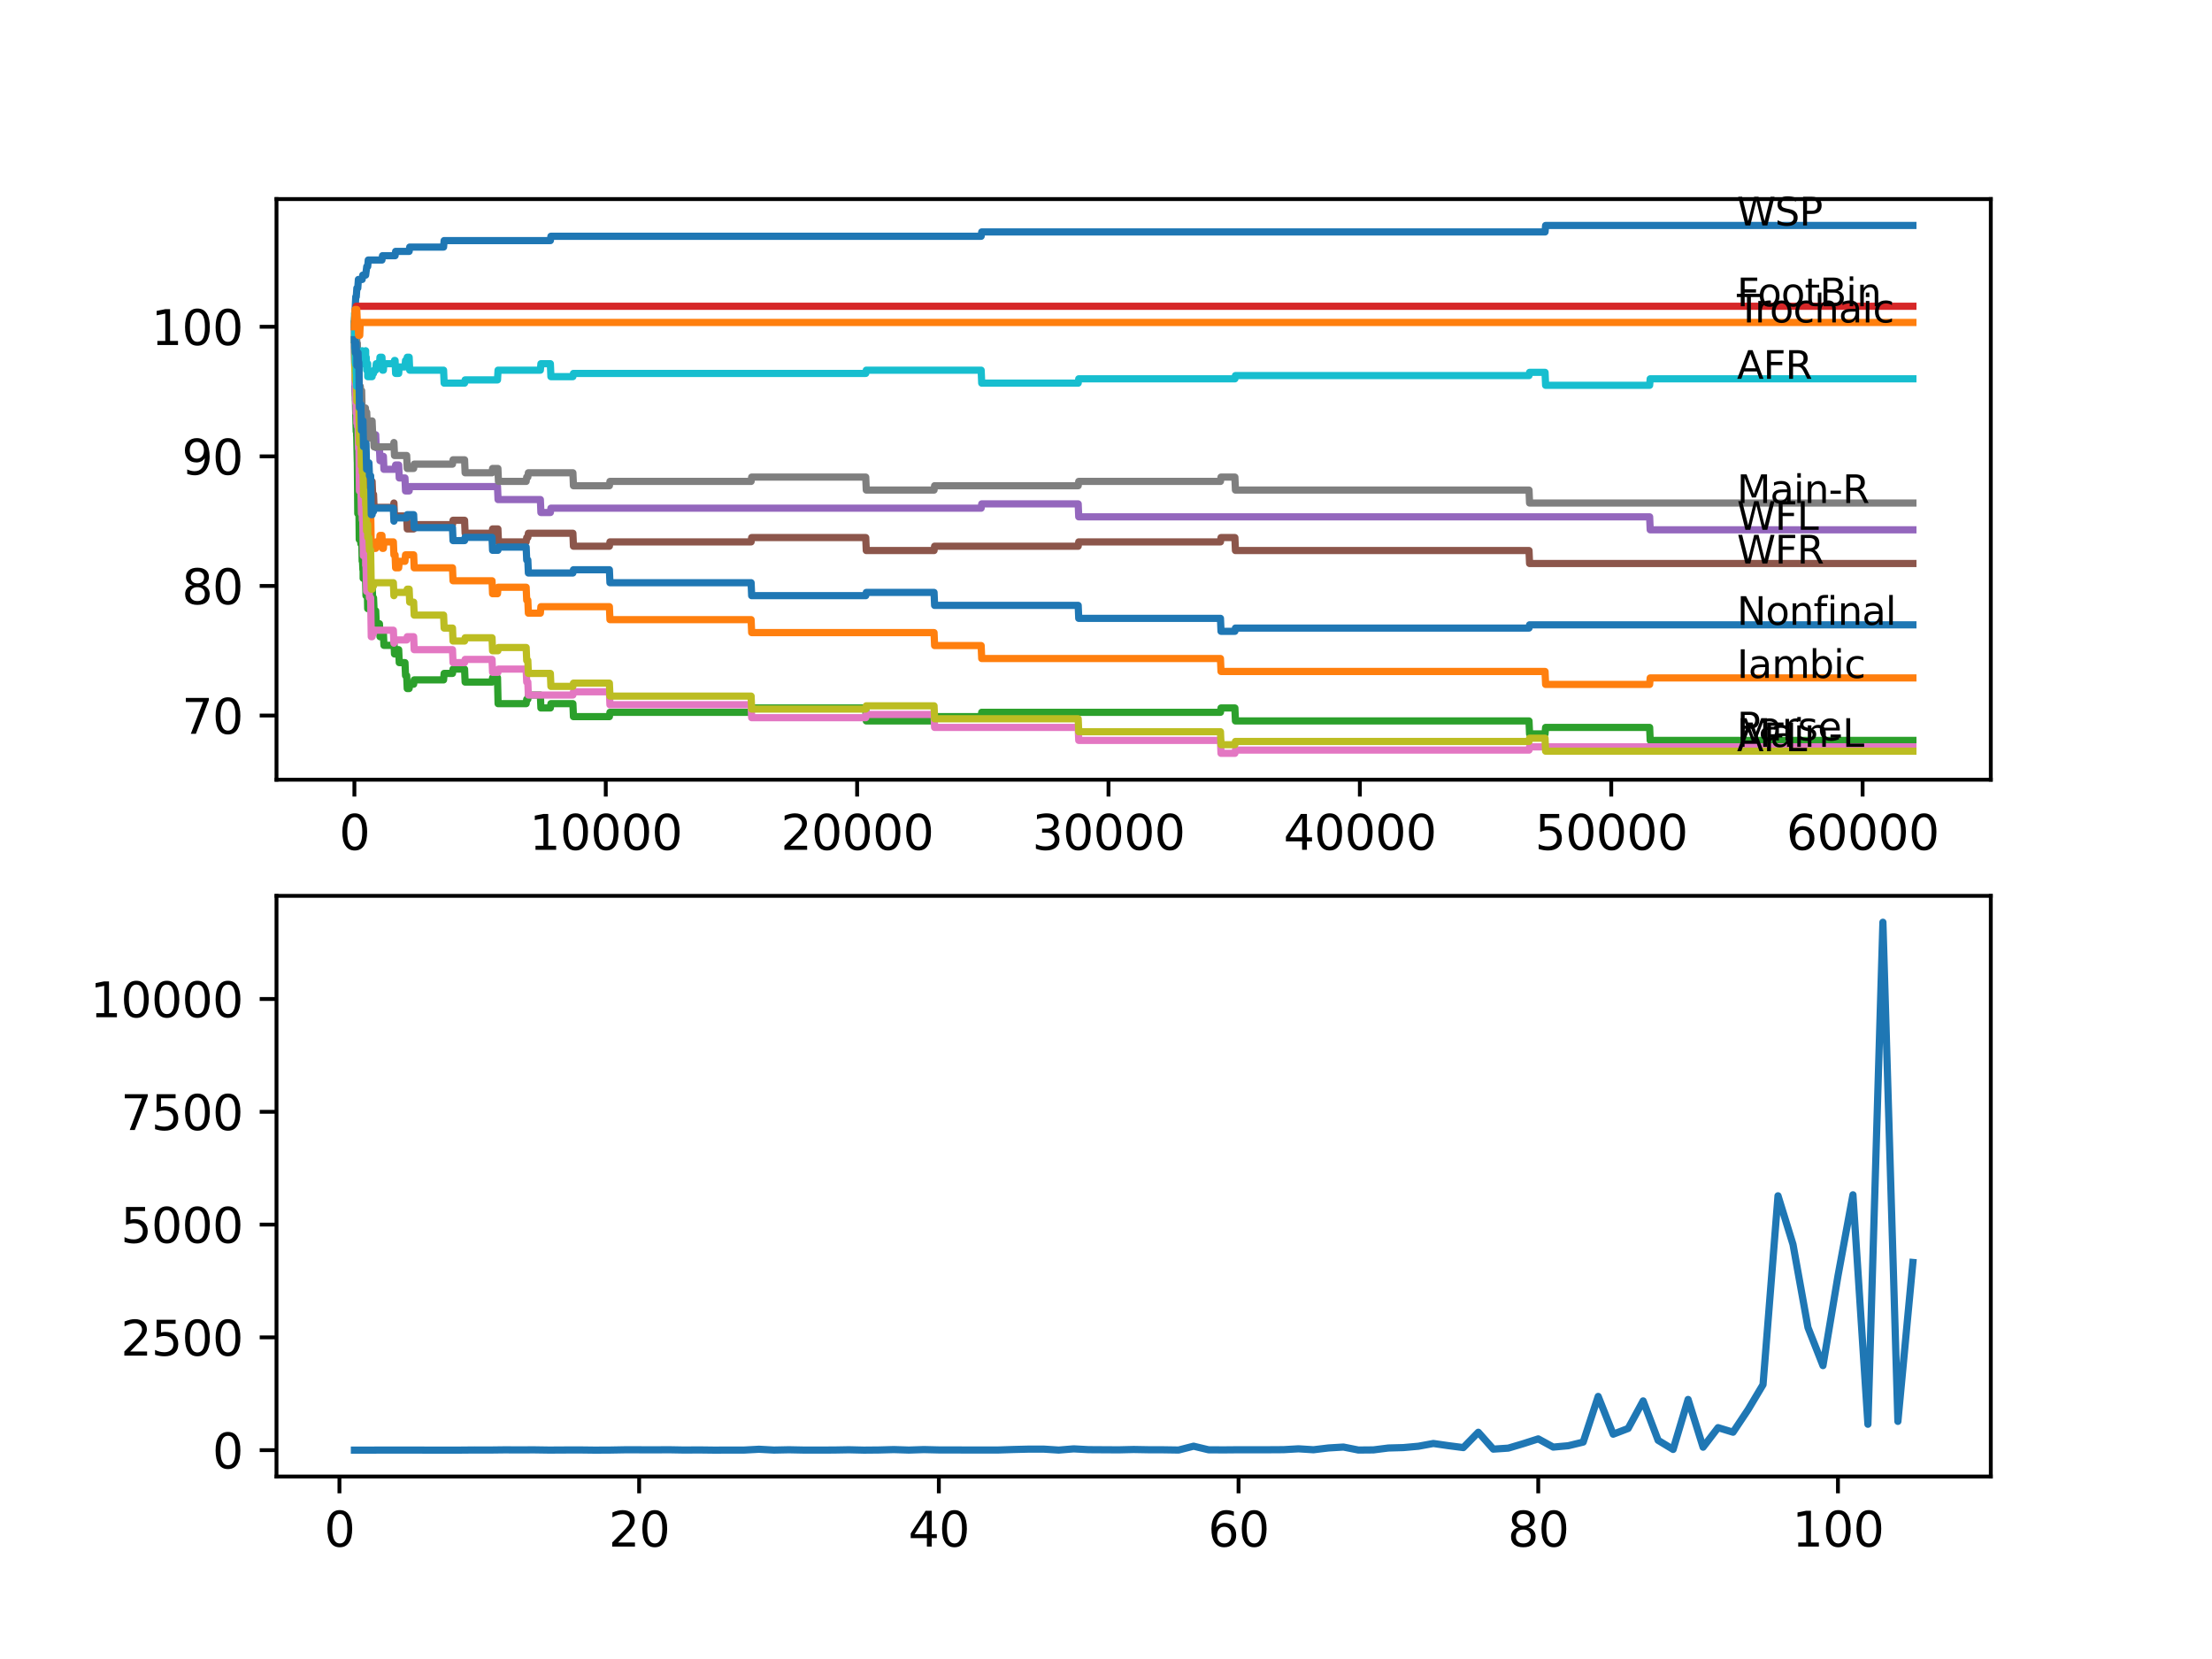 <?xml version="1.0" encoding="utf-8" standalone="no"?>
<!DOCTYPE svg PUBLIC "-//W3C//DTD SVG 1.1//EN"
  "http://www.w3.org/Graphics/SVG/1.1/DTD/svg11.dtd">
<svg xmlns:xlink="http://www.w3.org/1999/xlink" width="460.8pt" height="345.6pt" viewBox="0 0 460.8 345.6" xmlns="http://www.w3.org/2000/svg" version="1.1">
 <defs>
  <style type="text/css">*{stroke-linejoin: round; stroke-linecap: butt}</style>
 </defs>
 <g id="figure_1">
  <g id="patch_1">
   <path d="M 0 345.6 
L 460.8 345.6 
L 460.8 0 
L 0 0 
z
" style="fill: #ffffff"/>
  </g>
  <g id="axes_1">
   <g id="patch_2">
    <path d="M 57.6 162.432 
L 414.72 162.432 
L 414.72 41.472 
L 57.6 41.472 
z
" style="fill: #ffffff"/>
   </g>
   <g id="matplotlib.axis_1">
    <g id="xtick_1">
     <g id="line2d_1">
      <defs>
       <path id="m91dea0d648" d="M 0 0 
L 0 3.5 
" style="stroke: #000000; stroke-width: 0.8"/>
      </defs>
      <g>
       <use xlink:href="#m91dea0d648" x="73.827" y="162.432" style="stroke: #000000; stroke-width: 0.8"/>
      </g>
     </g>
     <g id="text_1">
      <!-- 0 -->
      <g transform="translate(70.646 177.03)scale(0.1 -0.1)">
       <defs>
        <path id="DejaVuSans-30" d="M 2034 4250 
Q 1547 4250 1301 3770 
Q 1056 3291 1056 2328 
Q 1056 1369 1301 889 
Q 1547 409 2034 409 
Q 2525 409 2770 889 
Q 3016 1369 3016 2328 
Q 3016 3291 2770 3770 
Q 2525 4250 2034 4250 
z
M 2034 4750 
Q 2819 4750 3233 4129 
Q 3647 3509 3647 2328 
Q 3647 1150 3233 529 
Q 2819 -91 2034 -91 
Q 1250 -91 836 529 
Q 422 1150 422 2328 
Q 422 3509 836 4129 
Q 1250 4750 2034 4750 
z
" transform="scale(0.016)"/>
       </defs>
       <use xlink:href="#DejaVuSans-30"/>
      </g>
     </g>
    </g>
    <g id="xtick_2">
     <g id="line2d_2">
      <g>
       <use xlink:href="#m91dea0d648" x="126.192" y="162.432" style="stroke: #000000; stroke-width: 0.8"/>
      </g>
     </g>
     <g id="text_2">
      <!-- 10000 -->
      <g transform="translate(110.286 177.03)scale(0.1 -0.1)">
       <defs>
        <path id="DejaVuSans-31" d="M 794 531 
L 1825 531 
L 1825 4091 
L 703 3866 
L 703 4441 
L 1819 4666 
L 2450 4666 
L 2450 531 
L 3481 531 
L 3481 0 
L 794 0 
L 794 531 
z
" transform="scale(0.016)"/>
       </defs>
       <use xlink:href="#DejaVuSans-31"/>
       <use xlink:href="#DejaVuSans-30" x="63.623"/>
       <use xlink:href="#DejaVuSans-30" x="127.246"/>
       <use xlink:href="#DejaVuSans-30" x="190.869"/>
       <use xlink:href="#DejaVuSans-30" x="254.492"/>
      </g>
     </g>
    </g>
    <g id="xtick_3">
     <g id="line2d_3">
      <g>
       <use xlink:href="#m91dea0d648" x="178.556" y="162.432" style="stroke: #000000; stroke-width: 0.8"/>
      </g>
     </g>
     <g id="text_3">
      <!-- 20000 -->
      <g transform="translate(162.65 177.03)scale(0.1 -0.1)">
       <defs>
        <path id="DejaVuSans-32" d="M 1228 531 
L 3431 531 
L 3431 0 
L 469 0 
L 469 531 
Q 828 903 1448 1529 
Q 2069 2156 2228 2338 
Q 2531 2678 2651 2914 
Q 2772 3150 2772 3378 
Q 2772 3750 2511 3984 
Q 2250 4219 1831 4219 
Q 1534 4219 1204 4116 
Q 875 4013 500 3803 
L 500 4441 
Q 881 4594 1212 4672 
Q 1544 4750 1819 4750 
Q 2544 4750 2975 4387 
Q 3406 4025 3406 3419 
Q 3406 3131 3298 2873 
Q 3191 2616 2906 2266 
Q 2828 2175 2409 1742 
Q 1991 1309 1228 531 
z
" transform="scale(0.016)"/>
       </defs>
       <use xlink:href="#DejaVuSans-32"/>
       <use xlink:href="#DejaVuSans-30" x="63.623"/>
       <use xlink:href="#DejaVuSans-30" x="127.246"/>
       <use xlink:href="#DejaVuSans-30" x="190.869"/>
       <use xlink:href="#DejaVuSans-30" x="254.492"/>
      </g>
     </g>
    </g>
    <g id="xtick_4">
     <g id="line2d_4">
      <g>
       <use xlink:href="#m91dea0d648" x="230.921" y="162.432" style="stroke: #000000; stroke-width: 0.8"/>
      </g>
     </g>
     <g id="text_4">
      <!-- 30000 -->
      <g transform="translate(215.015 177.03)scale(0.1 -0.1)">
       <defs>
        <path id="DejaVuSans-33" d="M 2597 2516 
Q 3050 2419 3304 2112 
Q 3559 1806 3559 1356 
Q 3559 666 3084 287 
Q 2609 -91 1734 -91 
Q 1441 -91 1130 -33 
Q 819 25 488 141 
L 488 750 
Q 750 597 1062 519 
Q 1375 441 1716 441 
Q 2309 441 2620 675 
Q 2931 909 2931 1356 
Q 2931 1769 2642 2001 
Q 2353 2234 1838 2234 
L 1294 2234 
L 1294 2753 
L 1863 2753 
Q 2328 2753 2575 2939 
Q 2822 3125 2822 3475 
Q 2822 3834 2567 4026 
Q 2313 4219 1838 4219 
Q 1578 4219 1281 4162 
Q 984 4106 628 3988 
L 628 4550 
Q 988 4650 1302 4700 
Q 1616 4750 1894 4750 
Q 2613 4750 3031 4423 
Q 3450 4097 3450 3541 
Q 3450 3153 3228 2886 
Q 3006 2619 2597 2516 
z
" transform="scale(0.016)"/>
       </defs>
       <use xlink:href="#DejaVuSans-33"/>
       <use xlink:href="#DejaVuSans-30" x="63.623"/>
       <use xlink:href="#DejaVuSans-30" x="127.246"/>
       <use xlink:href="#DejaVuSans-30" x="190.869"/>
       <use xlink:href="#DejaVuSans-30" x="254.492"/>
      </g>
     </g>
    </g>
    <g id="xtick_5">
     <g id="line2d_5">
      <g>
       <use xlink:href="#m91dea0d648" x="283.285" y="162.432" style="stroke: #000000; stroke-width: 0.8"/>
      </g>
     </g>
     <g id="text_5">
      <!-- 40000 -->
      <g transform="translate(267.379 177.03)scale(0.1 -0.1)">
       <defs>
        <path id="DejaVuSans-34" d="M 2419 4116 
L 825 1625 
L 2419 1625 
L 2419 4116 
z
M 2253 4666 
L 3047 4666 
L 3047 1625 
L 3713 1625 
L 3713 1100 
L 3047 1100 
L 3047 0 
L 2419 0 
L 2419 1100 
L 313 1100 
L 313 1709 
L 2253 4666 
z
" transform="scale(0.016)"/>
       </defs>
       <use xlink:href="#DejaVuSans-34"/>
       <use xlink:href="#DejaVuSans-30" x="63.623"/>
       <use xlink:href="#DejaVuSans-30" x="127.246"/>
       <use xlink:href="#DejaVuSans-30" x="190.869"/>
       <use xlink:href="#DejaVuSans-30" x="254.492"/>
      </g>
     </g>
    </g>
    <g id="xtick_6">
     <g id="line2d_6">
      <g>
       <use xlink:href="#m91dea0d648" x="335.65" y="162.432" style="stroke: #000000; stroke-width: 0.8"/>
      </g>
     </g>
     <g id="text_6">
      <!-- 50000 -->
      <g transform="translate(319.744 177.03)scale(0.1 -0.1)">
       <defs>
        <path id="DejaVuSans-35" d="M 691 4666 
L 3169 4666 
L 3169 4134 
L 1269 4134 
L 1269 2991 
Q 1406 3038 1543 3061 
Q 1681 3084 1819 3084 
Q 2600 3084 3056 2656 
Q 3513 2228 3513 1497 
Q 3513 744 3044 326 
Q 2575 -91 1722 -91 
Q 1428 -91 1123 -41 
Q 819 9 494 109 
L 494 744 
Q 775 591 1075 516 
Q 1375 441 1709 441 
Q 2250 441 2565 725 
Q 2881 1009 2881 1497 
Q 2881 1984 2565 2268 
Q 2250 2553 1709 2553 
Q 1456 2553 1204 2497 
Q 953 2441 691 2322 
L 691 4666 
z
" transform="scale(0.016)"/>
       </defs>
       <use xlink:href="#DejaVuSans-35"/>
       <use xlink:href="#DejaVuSans-30" x="63.623"/>
       <use xlink:href="#DejaVuSans-30" x="127.246"/>
       <use xlink:href="#DejaVuSans-30" x="190.869"/>
       <use xlink:href="#DejaVuSans-30" x="254.492"/>
      </g>
     </g>
    </g>
    <g id="xtick_7">
     <g id="line2d_7">
      <g>
       <use xlink:href="#m91dea0d648" x="388.014" y="162.432" style="stroke: #000000; stroke-width: 0.8"/>
      </g>
     </g>
     <g id="text_7">
      <!-- 60000 -->
      <g transform="translate(372.108 177.03)scale(0.1 -0.1)">
       <defs>
        <path id="DejaVuSans-36" d="M 2113 2584 
Q 1688 2584 1439 2293 
Q 1191 2003 1191 1497 
Q 1191 994 1439 701 
Q 1688 409 2113 409 
Q 2538 409 2786 701 
Q 3034 994 3034 1497 
Q 3034 2003 2786 2293 
Q 2538 2584 2113 2584 
z
M 3366 4563 
L 3366 3988 
Q 3128 4100 2886 4159 
Q 2644 4219 2406 4219 
Q 1781 4219 1451 3797 
Q 1122 3375 1075 2522 
Q 1259 2794 1537 2939 
Q 1816 3084 2150 3084 
Q 2853 3084 3261 2657 
Q 3669 2231 3669 1497 
Q 3669 778 3244 343 
Q 2819 -91 2113 -91 
Q 1303 -91 875 529 
Q 447 1150 447 2328 
Q 447 3434 972 4092 
Q 1497 4750 2381 4750 
Q 2619 4750 2861 4703 
Q 3103 4656 3366 4563 
z
" transform="scale(0.016)"/>
       </defs>
       <use xlink:href="#DejaVuSans-36"/>
       <use xlink:href="#DejaVuSans-30" x="63.623"/>
       <use xlink:href="#DejaVuSans-30" x="127.246"/>
       <use xlink:href="#DejaVuSans-30" x="190.869"/>
       <use xlink:href="#DejaVuSans-30" x="254.492"/>
      </g>
     </g>
    </g>
   </g>
   <g id="matplotlib.axis_2">
    <g id="ytick_1">
     <g id="line2d_8">
      <defs>
       <path id="mb31839b8c1" d="M 0 0 
L -3.5 0 
" style="stroke: #000000; stroke-width: 0.8"/>
      </defs>
      <g>
       <use xlink:href="#mb31839b8c1" x="57.6" y="149.06" style="stroke: #000000; stroke-width: 0.8"/>
      </g>
     </g>
     <g id="text_8">
      <!-- 70 -->
      <g transform="translate(37.875 152.859)scale(0.1 -0.1)">
       <defs>
        <path id="DejaVuSans-37" d="M 525 4666 
L 3525 4666 
L 3525 4397 
L 1831 0 
L 1172 0 
L 2766 4134 
L 525 4134 
L 525 4666 
z
" transform="scale(0.016)"/>
       </defs>
       <use xlink:href="#DejaVuSans-37"/>
       <use xlink:href="#DejaVuSans-30" x="63.623"/>
      </g>
     </g>
    </g>
    <g id="ytick_2">
     <g id="line2d_9">
      <g>
       <use xlink:href="#mb31839b8c1" x="57.6" y="122.064" style="stroke: #000000; stroke-width: 0.8"/>
      </g>
     </g>
     <g id="text_9">
      <!-- 80 -->
      <g transform="translate(37.875 125.863)scale(0.1 -0.1)">
       <defs>
        <path id="DejaVuSans-38" d="M 2034 2216 
Q 1584 2216 1326 1975 
Q 1069 1734 1069 1313 
Q 1069 891 1326 650 
Q 1584 409 2034 409 
Q 2484 409 2743 651 
Q 3003 894 3003 1313 
Q 3003 1734 2745 1975 
Q 2488 2216 2034 2216 
z
M 1403 2484 
Q 997 2584 770 2862 
Q 544 3141 544 3541 
Q 544 4100 942 4425 
Q 1341 4750 2034 4750 
Q 2731 4750 3128 4425 
Q 3525 4100 3525 3541 
Q 3525 3141 3298 2862 
Q 3072 2584 2669 2484 
Q 3125 2378 3379 2068 
Q 3634 1759 3634 1313 
Q 3634 634 3220 271 
Q 2806 -91 2034 -91 
Q 1263 -91 848 271 
Q 434 634 434 1313 
Q 434 1759 690 2068 
Q 947 2378 1403 2484 
z
M 1172 3481 
Q 1172 3119 1398 2916 
Q 1625 2713 2034 2713 
Q 2441 2713 2670 2916 
Q 2900 3119 2900 3481 
Q 2900 3844 2670 4047 
Q 2441 4250 2034 4250 
Q 1625 4250 1398 4047 
Q 1172 3844 1172 3481 
z
" transform="scale(0.016)"/>
       </defs>
       <use xlink:href="#DejaVuSans-38"/>
       <use xlink:href="#DejaVuSans-30" x="63.623"/>
      </g>
     </g>
    </g>
    <g id="ytick_3">
     <g id="line2d_10">
      <g>
       <use xlink:href="#mb31839b8c1" x="57.6" y="95.068" style="stroke: #000000; stroke-width: 0.8"/>
      </g>
     </g>
     <g id="text_10">
      <!-- 90 -->
      <g transform="translate(37.875 98.867)scale(0.1 -0.1)">
       <defs>
        <path id="DejaVuSans-39" d="M 703 97 
L 703 672 
Q 941 559 1184 500 
Q 1428 441 1663 441 
Q 2288 441 2617 861 
Q 2947 1281 2994 2138 
Q 2813 1869 2534 1725 
Q 2256 1581 1919 1581 
Q 1219 1581 811 2004 
Q 403 2428 403 3163 
Q 403 3881 828 4315 
Q 1253 4750 1959 4750 
Q 2769 4750 3195 4129 
Q 3622 3509 3622 2328 
Q 3622 1225 3098 567 
Q 2575 -91 1691 -91 
Q 1453 -91 1209 -44 
Q 966 3 703 97 
z
M 1959 2075 
Q 2384 2075 2632 2365 
Q 2881 2656 2881 3163 
Q 2881 3666 2632 3958 
Q 2384 4250 1959 4250 
Q 1534 4250 1286 3958 
Q 1038 3666 1038 3163 
Q 1038 2656 1286 2365 
Q 1534 2075 1959 2075 
z
" transform="scale(0.016)"/>
       </defs>
       <use xlink:href="#DejaVuSans-39"/>
       <use xlink:href="#DejaVuSans-30" x="63.623"/>
      </g>
     </g>
    </g>
    <g id="ytick_4">
     <g id="line2d_11">
      <g>
       <use xlink:href="#mb31839b8c1" x="57.6" y="68.072" style="stroke: #000000; stroke-width: 0.8"/>
      </g>
     </g>
     <g id="text_11">
      <!-- 100 -->
      <g transform="translate(31.512 71.871)scale(0.1 -0.1)">
       <use xlink:href="#DejaVuSans-31"/>
       <use xlink:href="#DejaVuSans-30" x="63.623"/>
       <use xlink:href="#DejaVuSans-30" x="127.246"/>
      </g>
     </g>
    </g>
   </g>
   <g id="line2d_12">
    <path d="M 73.833 67.532 
L 73.859 67.532 
L 73.985 64.293 
L 73.99 64.293 
L 74.11 61.818 
L 74.22 61.818 
L 74.341 60.018 
L 74.534 60.018 
L 74.655 58.219 
L 75.446 58.219 
L 75.561 57.319 
L 76.168 57.319 
L 76.283 56.419 
L 76.289 56.419 
L 76.404 55.519 
L 76.598 55.519 
L 76.713 54.169 
L 79.567 54.169 
L 79.682 53.269 
L 82.3 53.269 
L 82.415 52.369 
L 85.232 52.369 
L 85.348 51.47 
L 92.406 51.47 
L 92.522 50.12 
L 114.651 50.12 
L 114.766 49.22 
L 204.393 49.22 
L 204.508 48.32 
L 321.862 48.32 
L 321.978 46.97 
L 398.487 46.97 
L 398.487 46.97 
" clip-path="url(#p5a5c3ce61d)" style="fill: none; stroke: #1f77b4; stroke-width: 1.5; stroke-linecap: square"/>
   </g>
   <g id="line2d_13">
    <path d="M 73.833 67.532 
L 73.848 67.532 
L 73.958 80.49 
L 73.979 79.59 
L 73.99 79.59 
L 74.037 82.29 
L 74.1 80.04 
L 74.22 80.04 
L 74.283 82.74 
L 74.325 80.04 
L 74.44 77.341 
L 74.534 77.341 
L 74.65 80.04 
L 74.838 80.04 
L 74.964 88.139 
L 75.178 88.139 
L 75.299 93.538 
L 75.608 93.538 
L 75.723 97.588 
L 76.168 97.588 
L 76.247 95.338 
L 76.252 98.038 
L 76.273 98.038 
L 76.289 98.038 
L 76.409 103.437 
L 76.854 103.437 
L 76.969 106.136 
L 77.215 106.136 
L 77.341 114.235 
L 78.268 114.235 
L 78.383 112.885 
L 79.043 112.885 
L 79.158 111.536 
L 79.567 111.536 
L 79.682 114.235 
L 79.865 114.235 
L 79.98 112.885 
L 81.944 112.885 
L 82.059 115.585 
L 82.3 115.585 
L 82.415 118.285 
L 83.054 118.285 
L 83.169 116.935 
L 84.363 116.935 
L 84.478 115.585 
L 86.17 115.585 
L 86.285 118.285 
L 94.26 118.285 
L 94.375 120.984 
L 102.497 120.984 
L 102.612 123.684 
L 103.639 123.684 
L 103.754 122.334 
L 109.608 122.334 
L 109.723 125.034 
L 109.954 125.034 
L 110.069 127.733 
L 112.567 127.733 
L 112.682 126.383 
L 126.946 126.383 
L 127.061 129.083 
L 156.469 129.083 
L 156.584 131.783 
L 194.58 131.783 
L 194.695 134.482 
L 204.393 134.482 
L 204.508 137.182 
L 254.244 137.182 
L 254.359 139.881 
L 321.862 139.881 
L 321.978 142.581 
L 343.651 142.581 
L 343.766 141.231 
L 398.487 141.231 
L 398.487 141.231 
" clip-path="url(#p5a5c3ce61d)" style="fill: none; stroke: #ff7f0e; stroke-width: 1.5; stroke-linecap: square"/>
   </g>
   <g id="line2d_14">
    <path d="M 73.833 70.772 
L 73.953 78.196 
L 73.958 78.196 
L 74.079 85.394 
L 74.089 85.394 
L 74.205 89.894 
L 74.22 89.894 
L 74.283 88.094 
L 74.288 90.794 
L 74.309 90.794 
L 74.43 96.193 
L 74.44 96.193 
L 74.534 106.991 
L 74.566 106.091 
L 74.587 106.091 
L 74.686 104.292 
L 74.692 106.991 
L 74.781 106.991 
L 74.838 112.39 
L 74.896 110.591 
L 75.058 110.591 
L 75.173 113.29 
L 75.178 113.29 
L 75.299 111.491 
L 75.341 111.491 
L 75.446 116.89 
L 75.456 115.99 
L 75.482 115.99 
L 75.597 118.69 
L 75.608 118.69 
L 75.65 117.79 
L 75.655 120.489 
L 75.713 119.589 
L 76.126 119.589 
L 76.241 124.089 
L 76.247 124.089 
L 76.372 121.389 
L 76.393 121.389 
L 76.509 124.089 
L 76.55 124.089 
L 76.598 126.788 
L 76.66 125.439 
L 76.854 125.439 
L 76.969 124.539 
L 77.215 124.539 
L 77.341 121.839 
L 77.514 121.839 
L 77.629 124.539 
L 77.812 124.539 
L 77.928 127.238 
L 78.268 127.238 
L 78.383 129.938 
L 79.043 129.938 
L 79.158 132.637 
L 79.567 132.637 
L 79.682 131.738 
L 79.865 131.738 
L 79.98 134.437 
L 81.944 134.437 
L 82.059 133.537 
L 82.064 133.537 
L 82.18 136.237 
L 82.3 136.237 
L 82.415 135.337 
L 83.054 135.337 
L 83.169 138.037 
L 84.363 138.037 
L 84.478 140.736 
L 84.719 140.736 
L 84.835 143.436 
L 85.232 143.436 
L 85.348 142.536 
L 86.17 142.536 
L 86.285 141.636 
L 92.406 141.636 
L 92.522 140.286 
L 94.26 140.286 
L 94.375 139.386 
L 96.779 139.386 
L 96.894 142.086 
L 102.497 142.086 
L 102.612 141.186 
L 103.639 141.186 
L 103.759 146.585 
L 109.608 146.585 
L 109.723 145.685 
L 109.954 145.685 
L 110.069 144.786 
L 112.567 144.786 
L 112.682 147.485 
L 114.651 147.485 
L 114.766 146.585 
L 119.343 146.585 
L 119.458 149.285 
L 126.946 149.285 
L 127.061 148.385 
L 156.469 148.385 
L 156.584 147.485 
L 180.347 147.485 
L 180.463 150.185 
L 194.58 150.185 
L 194.695 149.285 
L 204.393 149.285 
L 204.508 148.385 
L 254.244 148.385 
L 254.359 147.485 
L 257.25 147.485 
L 257.365 150.185 
L 318.521 150.185 
L 318.637 152.884 
L 321.862 152.884 
L 321.978 151.535 
L 343.651 151.535 
L 343.766 154.234 
L 398.487 154.234 
L 398.487 154.234 
" clip-path="url(#p5a5c3ce61d)" style="fill: none; stroke: #2ca02c; stroke-width: 1.5; stroke-linecap: square"/>
   </g>
   <g id="line2d_15">
    <path d="M 73.833 68.072 
L 73.953 65.147 
L 74.089 65.147 
L 74.21 63.798 
L 398.487 63.798 
L 398.487 63.798 
" clip-path="url(#p5a5c3ce61d)" style="fill: none; stroke: #d62728; stroke-width: 1.5; stroke-linecap: square"/>
   </g>
   <g id="line2d_16">
    <path d="M 73.833 68.072 
L 73.969 81.57 
L 73.99 81.57 
L 74.058 80.67 
L 74.063 83.37 
L 74.089 83.37 
L 74.1 83.37 
L 74.215 82.47 
L 74.22 82.47 
L 74.283 80.67 
L 74.288 83.37 
L 74.314 83.37 
L 74.435 88.769 
L 74.534 88.769 
L 74.655 86.969 
L 75.446 86.969 
L 75.561 86.069 
L 75.65 86.069 
L 75.765 88.769 
L 76.2 88.769 
L 76.289 91.469 
L 76.31 90.569 
L 78.268 90.569 
L 78.383 93.268 
L 79.043 93.268 
L 79.158 95.968 
L 79.567 95.968 
L 79.682 95.068 
L 79.865 95.068 
L 79.98 97.768 
L 82.3 97.768 
L 82.415 96.868 
L 83.054 96.868 
L 83.169 99.567 
L 84.363 99.567 
L 84.478 102.267 
L 85.232 102.267 
L 85.348 101.367 
L 103.639 101.367 
L 103.754 104.067 
L 112.567 104.067 
L 112.682 106.766 
L 114.651 106.766 
L 114.766 105.866 
L 204.393 105.866 
L 204.508 104.967 
L 224.606 104.967 
L 224.721 107.666 
L 343.651 107.666 
L 343.766 110.366 
L 398.487 110.366 
L 398.487 110.366 
" clip-path="url(#p5a5c3ce61d)" style="fill: none; stroke: #9467bd; stroke-width: 1.5; stroke-linecap: square"/>
   </g>
   <g id="line2d_17">
    <path d="M 73.833 67.532 
L 73.906 67.532 
L 74.021 66.992 
L 74.026 66.992 
L 74.152 75.091 
L 74.184 75.091 
L 74.299 74.191 
L 74.309 74.191 
L 74.335 76.891 
L 74.419 75.991 
L 74.44 75.991 
L 74.571 86.789 
L 74.587 86.789 
L 74.686 85.889 
L 74.801 90.389 
L 74.807 90.389 
L 74.822 89.489 
L 74.828 92.188 
L 74.917 90.389 
L 75.058 90.389 
L 75.173 93.088 
L 75.178 93.088 
L 75.299 91.289 
L 75.341 91.289 
L 75.461 96.688 
L 75.482 96.688 
L 75.597 99.387 
L 75.608 99.387 
L 75.728 97.588 
L 76.126 97.588 
L 76.241 100.287 
L 76.247 100.287 
L 76.367 98.488 
L 76.393 98.488 
L 76.509 101.187 
L 76.55 101.187 
L 76.666 103.887 
L 76.854 103.887 
L 76.969 102.987 
L 77.215 102.987 
L 77.341 100.287 
L 77.514 100.287 
L 77.629 102.987 
L 77.812 102.987 
L 77.928 105.686 
L 81.944 105.686 
L 82.059 104.787 
L 82.064 104.787 
L 82.18 107.486 
L 84.719 107.486 
L 84.835 110.186 
L 86.17 110.186 
L 86.285 109.286 
L 94.26 109.286 
L 94.375 108.386 
L 96.779 108.386 
L 96.894 111.086 
L 102.497 111.086 
L 102.612 110.186 
L 103.722 110.186 
L 103.838 112.885 
L 109.608 112.885 
L 109.723 111.986 
L 109.954 111.986 
L 110.069 111.086 
L 119.343 111.086 
L 119.458 113.785 
L 126.946 113.785 
L 127.061 112.885 
L 156.469 112.885 
L 156.584 111.986 
L 180.347 111.986 
L 180.463 114.685 
L 194.58 114.685 
L 194.695 113.785 
L 224.606 113.785 
L 224.721 112.885 
L 254.244 112.885 
L 254.359 111.986 
L 257.25 111.986 
L 257.365 114.685 
L 318.521 114.685 
L 318.637 117.385 
L 398.487 117.385 
L 398.487 117.385 
" clip-path="url(#p5a5c3ce61d)" style="fill: none; stroke: #8c564b; stroke-width: 1.5; stroke-linecap: square"/>
   </g>
   <g id="line2d_18">
    <path d="M 73.833 70.772 
L 73.838 70.772 
L 73.964 79.995 
L 74.026 79.995 
L 74.084 79.32 
L 74.105 84.045 
L 74.142 84.045 
L 74.184 83.37 
L 74.189 86.069 
L 74.236 86.069 
L 74.309 86.069 
L 74.335 85.394 
L 74.341 88.094 
L 74.403 88.094 
L 74.44 88.094 
L 74.508 86.069 
L 74.513 88.769 
L 74.55 88.094 
L 74.587 88.094 
L 74.686 93.493 
L 74.702 92.818 
L 74.754 92.818 
L 74.88 102.267 
L 75.058 102.267 
L 75.173 101.592 
L 75.178 101.592 
L 75.299 106.991 
L 75.341 106.991 
L 75.446 105.641 
L 75.482 108.341 
L 75.556 107.666 
L 75.561 107.666 
L 75.686 115.765 
L 76.126 115.765 
L 76.168 115.09 
L 76.173 117.79 
L 76.221 117.79 
L 76.247 117.79 
L 76.367 123.189 
L 76.393 123.189 
L 76.509 122.514 
L 76.55 122.514 
L 76.666 121.839 
L 76.854 121.839 
L 76.969 124.539 
L 77.215 124.539 
L 77.341 132.637 
L 77.514 132.637 
L 77.629 131.963 
L 77.812 131.963 
L 77.928 131.288 
L 81.944 131.288 
L 82.059 133.987 
L 82.064 133.987 
L 82.18 133.312 
L 84.719 133.312 
L 84.835 132.637 
L 86.17 132.637 
L 86.285 135.337 
L 94.26 135.337 
L 94.375 138.037 
L 96.779 138.037 
L 96.894 137.362 
L 102.497 137.362 
L 102.612 140.061 
L 103.722 140.061 
L 103.838 139.386 
L 109.608 139.386 
L 109.723 142.086 
L 109.954 142.086 
L 110.069 144.786 
L 119.343 144.786 
L 119.458 144.111 
L 126.946 144.111 
L 127.061 146.81 
L 156.469 146.81 
L 156.584 149.51 
L 180.347 149.51 
L 180.463 148.835 
L 194.58 148.835 
L 194.695 151.535 
L 224.606 151.535 
L 224.721 154.234 
L 254.244 154.234 
L 254.359 156.934 
L 257.25 156.934 
L 257.365 156.259 
L 318.521 156.259 
L 318.637 155.584 
L 398.487 155.584 
L 398.487 155.584 
" clip-path="url(#p5a5c3ce61d)" style="fill: none; stroke: #e377c2; stroke-width: 1.5; stroke-linecap: square"/>
   </g>
   <g id="line2d_19">
    <path d="M 73.833 67.532 
L 73.838 67.532 
L 73.958 65.192 
L 74.026 65.192 
L 74.147 70.592 
L 74.184 70.592 
L 74.299 69.692 
L 74.309 69.692 
L 74.335 72.391 
L 74.419 71.492 
L 74.44 71.492 
L 74.566 79.59 
L 74.587 79.59 
L 74.686 75.991 
L 74.702 78.69 
L 74.754 78.69 
L 74.781 77.791 
L 74.828 82.29 
L 74.849 81.39 
L 74.859 81.39 
L 74.974 80.49 
L 75.058 80.49 
L 75.173 83.19 
L 75.178 83.19 
L 75.299 81.39 
L 75.341 81.39 
L 75.461 86.789 
L 75.482 86.789 
L 75.561 89.489 
L 75.592 86.789 
L 75.608 86.789 
L 75.728 84.99 
L 76.126 84.99 
L 76.241 87.689 
L 76.247 87.689 
L 76.367 85.889 
L 76.393 85.889 
L 76.509 88.589 
L 76.55 88.589 
L 76.666 91.289 
L 76.854 91.289 
L 76.969 90.389 
L 77.215 90.389 
L 77.341 87.689 
L 77.514 87.689 
L 77.629 90.389 
L 77.812 90.389 
L 77.928 93.088 
L 81.944 93.088 
L 82.059 92.188 
L 82.064 92.188 
L 82.18 94.888 
L 84.719 94.888 
L 84.835 97.588 
L 86.17 97.588 
L 86.285 96.688 
L 94.26 96.688 
L 94.375 95.788 
L 96.779 95.788 
L 96.894 98.488 
L 102.497 98.488 
L 102.612 97.588 
L 103.722 97.588 
L 103.838 100.287 
L 109.608 100.287 
L 109.723 99.387 
L 109.954 99.387 
L 110.069 98.488 
L 119.343 98.488 
L 119.458 101.187 
L 126.946 101.187 
L 127.061 100.287 
L 156.469 100.287 
L 156.584 99.387 
L 180.347 99.387 
L 180.463 102.087 
L 194.58 102.087 
L 194.695 101.187 
L 224.606 101.187 
L 224.721 100.287 
L 254.244 100.287 
L 254.359 99.387 
L 257.25 99.387 
L 257.365 102.087 
L 318.521 102.087 
L 318.637 104.787 
L 398.487 104.787 
L 398.487 104.787 
" clip-path="url(#p5a5c3ce61d)" style="fill: none; stroke: #7f7f7f; stroke-width: 1.5; stroke-linecap: square"/>
   </g>
   <g id="line2d_20">
    <path d="M 73.833 70.772 
L 73.875 70.772 
L 73.885 69.197 
L 73.927 77.296 
L 73.943 77.296 
L 73.958 77.296 
L 73.99 76.396 
L 73.995 79.095 
L 74.063 77.521 
L 74.089 77.521 
L 74.1 76.846 
L 74.105 79.545 
L 74.184 78.87 
L 74.299 81.57 
L 74.309 81.57 
L 74.335 80.895 
L 74.341 83.595 
L 74.403 83.595 
L 74.44 83.595 
L 74.571 80.895 
L 74.587 80.895 
L 74.686 83.595 
L 74.697 82.92 
L 74.754 82.92 
L 74.88 92.368 
L 75.058 92.368 
L 75.173 91.694 
L 75.178 91.694 
L 75.299 97.093 
L 75.341 97.093 
L 75.446 95.743 
L 75.482 98.443 
L 75.556 97.768 
L 75.608 97.768 
L 75.728 103.167 
L 76.126 103.167 
L 76.168 102.492 
L 76.173 105.192 
L 76.221 105.192 
L 76.247 105.192 
L 76.367 110.591 
L 76.393 110.591 
L 76.509 109.916 
L 76.55 109.916 
L 76.598 109.241 
L 76.603 111.941 
L 76.645 111.941 
L 76.854 111.941 
L 76.969 114.64 
L 77.215 114.64 
L 77.341 122.739 
L 77.514 122.739 
L 77.629 122.064 
L 77.812 122.064 
L 77.928 121.389 
L 81.944 121.389 
L 82.059 124.089 
L 82.064 124.089 
L 82.18 123.414 
L 84.719 123.414 
L 84.835 122.739 
L 85.232 122.739 
L 85.348 125.439 
L 86.17 125.439 
L 86.285 128.138 
L 92.406 128.138 
L 92.522 130.838 
L 94.26 130.838 
L 94.375 133.537 
L 96.779 133.537 
L 96.894 132.862 
L 102.497 132.862 
L 102.612 135.562 
L 103.722 135.562 
L 103.838 134.887 
L 109.608 134.887 
L 109.723 137.587 
L 109.954 137.587 
L 110.069 140.286 
L 114.651 140.286 
L 114.766 142.986 
L 119.343 142.986 
L 119.458 142.311 
L 126.946 142.311 
L 127.061 145.011 
L 156.469 145.011 
L 156.584 147.71 
L 180.347 147.71 
L 180.463 147.035 
L 194.58 147.035 
L 194.695 149.735 
L 224.606 149.735 
L 224.721 152.434 
L 254.244 152.434 
L 254.359 155.134 
L 257.25 155.134 
L 257.365 154.459 
L 318.521 154.459 
L 318.637 153.784 
L 321.862 153.784 
L 321.978 156.484 
L 398.487 156.484 
L 398.487 156.484 
" clip-path="url(#p5a5c3ce61d)" style="fill: none; stroke: #bcbd22; stroke-width: 1.5; stroke-linecap: square"/>
   </g>
   <g id="line2d_21">
    <path d="M 73.833 67.532 
L 73.859 65.282 
L 73.89 72.481 
L 73.927 71.042 
L 73.958 71.042 
L 73.99 70.142 
L 74.032 75.541 
L 74.047 74.641 
L 74.058 74.641 
L 74.1 73.291 
L 74.105 75.991 
L 74.163 75.991 
L 74.184 75.991 
L 74.22 75.091 
L 74.225 77.791 
L 74.267 77.791 
L 74.283 80.49 
L 74.341 76.216 
L 74.372 76.216 
L 74.44 76.216 
L 74.534 73.516 
L 74.55 76.216 
L 74.608 76.216 
L 74.686 78.915 
L 74.718 78.241 
L 74.754 78.241 
L 74.88 75.091 
L 75.058 75.091 
L 75.173 74.416 
L 75.341 74.416 
L 75.446 73.066 
L 75.482 75.766 
L 75.556 75.091 
L 75.65 75.091 
L 75.765 73.741 
L 76.126 73.741 
L 76.168 73.066 
L 76.173 75.766 
L 76.231 74.416 
L 76.289 74.416 
L 76.393 77.116 
L 76.399 76.441 
L 76.55 76.441 
L 76.598 75.766 
L 76.603 78.465 
L 76.645 78.465 
L 77.514 78.465 
L 77.629 77.791 
L 77.812 77.791 
L 77.928 77.116 
L 78.268 77.116 
L 78.383 75.766 
L 79.043 75.766 
L 79.158 74.416 
L 79.567 74.416 
L 79.682 77.116 
L 79.865 77.116 
L 79.98 75.766 
L 82.064 75.766 
L 82.18 75.091 
L 82.3 75.091 
L 82.415 77.791 
L 83.054 77.791 
L 83.169 76.441 
L 84.363 76.441 
L 84.478 75.091 
L 84.719 75.091 
L 84.835 74.416 
L 85.232 74.416 
L 85.348 77.116 
L 92.406 77.116 
L 92.522 79.815 
L 96.779 79.815 
L 96.894 79.14 
L 103.639 79.14 
L 103.754 77.116 
L 112.567 77.116 
L 112.682 75.766 
L 114.651 75.766 
L 114.766 78.465 
L 119.343 78.465 
L 119.458 77.791 
L 180.347 77.791 
L 180.463 77.116 
L 204.393 77.116 
L 204.508 79.815 
L 224.606 79.815 
L 224.721 78.915 
L 257.25 78.915 
L 257.365 78.241 
L 318.521 78.241 
L 318.637 77.566 
L 321.862 77.566 
L 321.978 80.265 
L 343.651 80.265 
L 343.766 78.915 
L 398.487 78.915 
L 398.487 78.915 
" clip-path="url(#p5a5c3ce61d)" style="fill: none; stroke: #17becf; stroke-width: 1.5; stroke-linecap: square"/>
   </g>
   <g id="line2d_22">
    <path d="M 73.833 70.772 
L 73.906 70.772 
L 74.021 73.471 
L 74.026 73.471 
L 74.152 71.447 
L 74.184 71.447 
L 74.299 74.146 
L 74.309 74.146 
L 74.335 73.471 
L 74.341 76.171 
L 74.403 76.171 
L 74.44 76.171 
L 74.571 73.471 
L 74.587 73.471 
L 74.686 76.171 
L 74.697 75.496 
L 74.754 75.496 
L 74.88 84.945 
L 75.058 84.945 
L 75.173 84.27 
L 75.178 84.27 
L 75.299 89.669 
L 75.341 89.669 
L 75.461 88.319 
L 75.482 88.319 
L 75.597 87.644 
L 75.608 87.644 
L 75.728 93.043 
L 76.126 93.043 
L 76.241 92.368 
L 76.247 92.368 
L 76.367 97.768 
L 76.393 97.768 
L 76.509 97.093 
L 76.55 97.093 
L 76.666 96.418 
L 76.854 96.418 
L 76.969 99.117 
L 77.215 99.117 
L 77.341 107.216 
L 77.514 107.216 
L 77.629 106.541 
L 77.812 106.541 
L 77.928 105.866 
L 81.944 105.866 
L 82.059 108.566 
L 82.064 108.566 
L 82.18 107.891 
L 84.719 107.891 
L 84.835 107.216 
L 86.17 107.216 
L 86.285 109.916 
L 94.26 109.916 
L 94.375 112.615 
L 96.779 112.615 
L 96.894 111.941 
L 102.497 111.941 
L 102.612 114.64 
L 103.722 114.64 
L 103.838 113.965 
L 109.608 113.965 
L 109.723 116.665 
L 109.954 116.665 
L 110.069 119.364 
L 119.343 119.364 
L 119.458 118.69 
L 126.946 118.69 
L 127.061 121.389 
L 156.469 121.389 
L 156.584 124.089 
L 180.347 124.089 
L 180.463 123.414 
L 194.58 123.414 
L 194.695 126.113 
L 224.606 126.113 
L 224.721 128.813 
L 254.244 128.813 
L 254.359 131.513 
L 257.25 131.513 
L 257.365 130.838 
L 318.521 130.838 
L 318.637 130.163 
L 398.487 130.163 
L 398.487 130.163 
" clip-path="url(#p5a5c3ce61d)" style="fill: none; stroke: #1f77b4; stroke-width: 1.5; stroke-linecap: square"/>
   </g>
   <g id="line2d_23">
    <path d="M 73.833 68.072 
L 73.848 68.072 
L 73.964 64.473 
L 74.325 64.473 
L 74.44 67.172 
L 74.582 67.172 
L 74.697 69.872 
L 74.938 69.872 
L 75.053 67.172 
L 398.487 67.172 
L 398.487 67.172 
" clip-path="url(#p5a5c3ce61d)" style="fill: none; stroke: #ff7f0e; stroke-width: 1.5; stroke-linecap: square"/>
   </g>
   <g id="patch_3">
    <path d="M 57.6 162.432 
L 57.6 41.472 
" style="fill: none; stroke: #000000; stroke-width: 0.8; stroke-linejoin: miter; stroke-linecap: square"/>
   </g>
   <g id="patch_4">
    <path d="M 414.72 162.432 
L 414.72 41.472 
" style="fill: none; stroke: #000000; stroke-width: 0.8; stroke-linejoin: miter; stroke-linecap: square"/>
   </g>
   <g id="patch_5">
    <path d="M 57.6 162.432 
L 414.72 162.432 
" style="fill: none; stroke: #000000; stroke-width: 0.8; stroke-linejoin: miter; stroke-linecap: square"/>
   </g>
   <g id="patch_6">
    <path d="M 57.6 41.472 
L 414.72 41.472 
" style="fill: none; stroke: #000000; stroke-width: 0.8; stroke-linejoin: miter; stroke-linecap: square"/>
   </g>
   <g id="text_12">
    <!-- WSP -->
    <g transform="translate(361.832 46.97)scale(0.08 -0.08)">
     <defs>
      <path id="DejaVuSans-57" d="M 213 4666 
L 850 4666 
L 1831 722 
L 2809 4666 
L 3519 4666 
L 4500 722 
L 5478 4666 
L 6119 4666 
L 4947 0 
L 4153 0 
L 3169 4050 
L 2175 0 
L 1381 0 
L 213 4666 
z
" transform="scale(0.016)"/>
      <path id="DejaVuSans-53" d="M 3425 4513 
L 3425 3897 
Q 3066 4069 2747 4153 
Q 2428 4238 2131 4238 
Q 1616 4238 1336 4038 
Q 1056 3838 1056 3469 
Q 1056 3159 1242 3001 
Q 1428 2844 1947 2747 
L 2328 2669 
Q 3034 2534 3370 2195 
Q 3706 1856 3706 1288 
Q 3706 609 3251 259 
Q 2797 -91 1919 -91 
Q 1588 -91 1214 -16 
Q 841 59 441 206 
L 441 856 
Q 825 641 1194 531 
Q 1563 422 1919 422 
Q 2459 422 2753 634 
Q 3047 847 3047 1241 
Q 3047 1584 2836 1778 
Q 2625 1972 2144 2069 
L 1759 2144 
Q 1053 2284 737 2584 
Q 422 2884 422 3419 
Q 422 4038 858 4394 
Q 1294 4750 2059 4750 
Q 2388 4750 2728 4690 
Q 3069 4631 3425 4513 
z
" transform="scale(0.016)"/>
      <path id="DejaVuSans-50" d="M 1259 4147 
L 1259 2394 
L 2053 2394 
Q 2494 2394 2734 2622 
Q 2975 2850 2975 3272 
Q 2975 3691 2734 3919 
Q 2494 4147 2053 4147 
L 1259 4147 
z
M 628 4666 
L 2053 4666 
Q 2838 4666 3239 4311 
Q 3641 3956 3641 3272 
Q 3641 2581 3239 2228 
Q 2838 1875 2053 1875 
L 1259 1875 
L 1259 0 
L 628 0 
L 628 4666 
z
" transform="scale(0.016)"/>
     </defs>
     <use xlink:href="#DejaVuSans-57"/>
     <use xlink:href="#DejaVuSans-53" x="98.877"/>
     <use xlink:href="#DejaVuSans-50" x="162.354"/>
    </g>
   </g>
   <g id="text_13">
    <!-- Iambic -->
    <g transform="translate(361.832 141.231)scale(0.08 -0.08)">
     <defs>
      <path id="DejaVuSans-49" d="M 628 4666 
L 1259 4666 
L 1259 0 
L 628 0 
L 628 4666 
z
" transform="scale(0.016)"/>
      <path id="DejaVuSans-61" d="M 2194 1759 
Q 1497 1759 1228 1600 
Q 959 1441 959 1056 
Q 959 750 1161 570 
Q 1363 391 1709 391 
Q 2188 391 2477 730 
Q 2766 1069 2766 1631 
L 2766 1759 
L 2194 1759 
z
M 3341 1997 
L 3341 0 
L 2766 0 
L 2766 531 
Q 2569 213 2275 61 
Q 1981 -91 1556 -91 
Q 1019 -91 701 211 
Q 384 513 384 1019 
Q 384 1609 779 1909 
Q 1175 2209 1959 2209 
L 2766 2209 
L 2766 2266 
Q 2766 2663 2505 2880 
Q 2244 3097 1772 3097 
Q 1472 3097 1187 3025 
Q 903 2953 641 2809 
L 641 3341 
Q 956 3463 1253 3523 
Q 1550 3584 1831 3584 
Q 2591 3584 2966 3190 
Q 3341 2797 3341 1997 
z
" transform="scale(0.016)"/>
      <path id="DejaVuSans-6d" d="M 3328 2828 
Q 3544 3216 3844 3400 
Q 4144 3584 4550 3584 
Q 5097 3584 5394 3201 
Q 5691 2819 5691 2113 
L 5691 0 
L 5113 0 
L 5113 2094 
Q 5113 2597 4934 2840 
Q 4756 3084 4391 3084 
Q 3944 3084 3684 2787 
Q 3425 2491 3425 1978 
L 3425 0 
L 2847 0 
L 2847 2094 
Q 2847 2600 2669 2842 
Q 2491 3084 2119 3084 
Q 1678 3084 1418 2786 
Q 1159 2488 1159 1978 
L 1159 0 
L 581 0 
L 581 3500 
L 1159 3500 
L 1159 2956 
Q 1356 3278 1631 3431 
Q 1906 3584 2284 3584 
Q 2666 3584 2933 3390 
Q 3200 3197 3328 2828 
z
" transform="scale(0.016)"/>
      <path id="DejaVuSans-62" d="M 3116 1747 
Q 3116 2381 2855 2742 
Q 2594 3103 2138 3103 
Q 1681 3103 1420 2742 
Q 1159 2381 1159 1747 
Q 1159 1113 1420 752 
Q 1681 391 2138 391 
Q 2594 391 2855 752 
Q 3116 1113 3116 1747 
z
M 1159 2969 
Q 1341 3281 1617 3432 
Q 1894 3584 2278 3584 
Q 2916 3584 3314 3078 
Q 3713 2572 3713 1747 
Q 3713 922 3314 415 
Q 2916 -91 2278 -91 
Q 1894 -91 1617 61 
Q 1341 213 1159 525 
L 1159 0 
L 581 0 
L 581 4863 
L 1159 4863 
L 1159 2969 
z
" transform="scale(0.016)"/>
      <path id="DejaVuSans-69" d="M 603 3500 
L 1178 3500 
L 1178 0 
L 603 0 
L 603 3500 
z
M 603 4863 
L 1178 4863 
L 1178 4134 
L 603 4134 
L 603 4863 
z
" transform="scale(0.016)"/>
      <path id="DejaVuSans-63" d="M 3122 3366 
L 3122 2828 
Q 2878 2963 2633 3030 
Q 2388 3097 2138 3097 
Q 1578 3097 1268 2742 
Q 959 2388 959 1747 
Q 959 1106 1268 751 
Q 1578 397 2138 397 
Q 2388 397 2633 464 
Q 2878 531 3122 666 
L 3122 134 
Q 2881 22 2623 -34 
Q 2366 -91 2075 -91 
Q 1284 -91 818 406 
Q 353 903 353 1747 
Q 353 2603 823 3093 
Q 1294 3584 2113 3584 
Q 2378 3584 2631 3529 
Q 2884 3475 3122 3366 
z
" transform="scale(0.016)"/>
     </defs>
     <use xlink:href="#DejaVuSans-49"/>
     <use xlink:href="#DejaVuSans-61" x="29.492"/>
     <use xlink:href="#DejaVuSans-6d" x="90.771"/>
     <use xlink:href="#DejaVuSans-62" x="188.184"/>
     <use xlink:href="#DejaVuSans-69" x="251.66"/>
     <use xlink:href="#DejaVuSans-63" x="279.443"/>
    </g>
   </g>
   <g id="text_14">
    <!-- Parse -->
    <g transform="translate(361.832 154.234)scale(0.08 -0.08)">
     <defs>
      <path id="DejaVuSans-72" d="M 2631 2963 
Q 2534 3019 2420 3045 
Q 2306 3072 2169 3072 
Q 1681 3072 1420 2755 
Q 1159 2438 1159 1844 
L 1159 0 
L 581 0 
L 581 3500 
L 1159 3500 
L 1159 2956 
Q 1341 3275 1631 3429 
Q 1922 3584 2338 3584 
Q 2397 3584 2469 3576 
Q 2541 3569 2628 3553 
L 2631 2963 
z
" transform="scale(0.016)"/>
      <path id="DejaVuSans-73" d="M 2834 3397 
L 2834 2853 
Q 2591 2978 2328 3040 
Q 2066 3103 1784 3103 
Q 1356 3103 1142 2972 
Q 928 2841 928 2578 
Q 928 2378 1081 2264 
Q 1234 2150 1697 2047 
L 1894 2003 
Q 2506 1872 2764 1633 
Q 3022 1394 3022 966 
Q 3022 478 2636 193 
Q 2250 -91 1575 -91 
Q 1294 -91 989 -36 
Q 684 19 347 128 
L 347 722 
Q 666 556 975 473 
Q 1284 391 1588 391 
Q 1994 391 2212 530 
Q 2431 669 2431 922 
Q 2431 1156 2273 1281 
Q 2116 1406 1581 1522 
L 1381 1569 
Q 847 1681 609 1914 
Q 372 2147 372 2553 
Q 372 3047 722 3315 
Q 1072 3584 1716 3584 
Q 2034 3584 2315 3537 
Q 2597 3491 2834 3397 
z
" transform="scale(0.016)"/>
      <path id="DejaVuSans-65" d="M 3597 1894 
L 3597 1613 
L 953 1613 
Q 991 1019 1311 708 
Q 1631 397 2203 397 
Q 2534 397 2845 478 
Q 3156 559 3463 722 
L 3463 178 
Q 3153 47 2828 -22 
Q 2503 -91 2169 -91 
Q 1331 -91 842 396 
Q 353 884 353 1716 
Q 353 2575 817 3079 
Q 1281 3584 2069 3584 
Q 2775 3584 3186 3129 
Q 3597 2675 3597 1894 
z
M 3022 2063 
Q 3016 2534 2758 2815 
Q 2500 3097 2075 3097 
Q 1594 3097 1305 2825 
Q 1016 2553 972 2059 
L 3022 2063 
z
" transform="scale(0.016)"/>
     </defs>
     <use xlink:href="#DejaVuSans-50"/>
     <use xlink:href="#DejaVuSans-61" x="55.803"/>
     <use xlink:href="#DejaVuSans-72" x="117.082"/>
     <use xlink:href="#DejaVuSans-73" x="158.195"/>
     <use xlink:href="#DejaVuSans-65" x="210.295"/>
    </g>
   </g>
   <g id="text_15">
    <!-- FootBin -->
    <g transform="translate(361.832 63.798)scale(0.08 -0.08)">
     <defs>
      <path id="DejaVuSans-46" d="M 628 4666 
L 3309 4666 
L 3309 4134 
L 1259 4134 
L 1259 2759 
L 3109 2759 
L 3109 2228 
L 1259 2228 
L 1259 0 
L 628 0 
L 628 4666 
z
" transform="scale(0.016)"/>
      <path id="DejaVuSans-6f" d="M 1959 3097 
Q 1497 3097 1228 2736 
Q 959 2375 959 1747 
Q 959 1119 1226 758 
Q 1494 397 1959 397 
Q 2419 397 2687 759 
Q 2956 1122 2956 1747 
Q 2956 2369 2687 2733 
Q 2419 3097 1959 3097 
z
M 1959 3584 
Q 2709 3584 3137 3096 
Q 3566 2609 3566 1747 
Q 3566 888 3137 398 
Q 2709 -91 1959 -91 
Q 1206 -91 779 398 
Q 353 888 353 1747 
Q 353 2609 779 3096 
Q 1206 3584 1959 3584 
z
" transform="scale(0.016)"/>
      <path id="DejaVuSans-74" d="M 1172 4494 
L 1172 3500 
L 2356 3500 
L 2356 3053 
L 1172 3053 
L 1172 1153 
Q 1172 725 1289 603 
Q 1406 481 1766 481 
L 2356 481 
L 2356 0 
L 1766 0 
Q 1100 0 847 248 
Q 594 497 594 1153 
L 594 3053 
L 172 3053 
L 172 3500 
L 594 3500 
L 594 4494 
L 1172 4494 
z
" transform="scale(0.016)"/>
      <path id="DejaVuSans-42" d="M 1259 2228 
L 1259 519 
L 2272 519 
Q 2781 519 3026 730 
Q 3272 941 3272 1375 
Q 3272 1813 3026 2020 
Q 2781 2228 2272 2228 
L 1259 2228 
z
M 1259 4147 
L 1259 2741 
L 2194 2741 
Q 2656 2741 2882 2914 
Q 3109 3088 3109 3444 
Q 3109 3797 2882 3972 
Q 2656 4147 2194 4147 
L 1259 4147 
z
M 628 4666 
L 2241 4666 
Q 2963 4666 3353 4366 
Q 3744 4066 3744 3513 
Q 3744 3084 3544 2831 
Q 3344 2578 2956 2516 
Q 3422 2416 3680 2098 
Q 3938 1781 3938 1306 
Q 3938 681 3513 340 
Q 3088 0 2303 0 
L 628 0 
L 628 4666 
z
" transform="scale(0.016)"/>
      <path id="DejaVuSans-6e" d="M 3513 2113 
L 3513 0 
L 2938 0 
L 2938 2094 
Q 2938 2591 2744 2837 
Q 2550 3084 2163 3084 
Q 1697 3084 1428 2787 
Q 1159 2491 1159 1978 
L 1159 0 
L 581 0 
L 581 3500 
L 1159 3500 
L 1159 2956 
Q 1366 3272 1645 3428 
Q 1925 3584 2291 3584 
Q 2894 3584 3203 3211 
Q 3513 2838 3513 2113 
z
" transform="scale(0.016)"/>
     </defs>
     <use xlink:href="#DejaVuSans-46"/>
     <use xlink:href="#DejaVuSans-6f" x="53.895"/>
     <use xlink:href="#DejaVuSans-6f" x="115.076"/>
     <use xlink:href="#DejaVuSans-74" x="176.258"/>
     <use xlink:href="#DejaVuSans-42" x="215.467"/>
     <use xlink:href="#DejaVuSans-69" x="284.07"/>
     <use xlink:href="#DejaVuSans-6e" x="311.854"/>
    </g>
   </g>
   <g id="text_16">
    <!-- WFL -->
    <g transform="translate(361.832 110.366)scale(0.08 -0.08)">
     <defs>
      <path id="DejaVuSans-4c" d="M 628 4666 
L 1259 4666 
L 1259 531 
L 3531 531 
L 3531 0 
L 628 0 
L 628 4666 
z
" transform="scale(0.016)"/>
     </defs>
     <use xlink:href="#DejaVuSans-57"/>
     <use xlink:href="#DejaVuSans-46" x="98.877"/>
     <use xlink:href="#DejaVuSans-4c" x="156.396"/>
    </g>
   </g>
   <g id="text_17">
    <!-- WFR -->
    <g transform="translate(361.832 117.385)scale(0.08 -0.08)">
     <defs>
      <path id="DejaVuSans-52" d="M 2841 2188 
Q 3044 2119 3236 1894 
Q 3428 1669 3622 1275 
L 4263 0 
L 3584 0 
L 2988 1197 
Q 2756 1666 2539 1819 
Q 2322 1972 1947 1972 
L 1259 1972 
L 1259 0 
L 628 0 
L 628 4666 
L 2053 4666 
Q 2853 4666 3247 4331 
Q 3641 3997 3641 3322 
Q 3641 2881 3436 2590 
Q 3231 2300 2841 2188 
z
M 1259 4147 
L 1259 2491 
L 2053 2491 
Q 2509 2491 2742 2702 
Q 2975 2913 2975 3322 
Q 2975 3731 2742 3939 
Q 2509 4147 2053 4147 
L 1259 4147 
z
" transform="scale(0.016)"/>
     </defs>
     <use xlink:href="#DejaVuSans-57"/>
     <use xlink:href="#DejaVuSans-46" x="98.877"/>
     <use xlink:href="#DejaVuSans-52" x="156.396"/>
    </g>
   </g>
   <g id="text_18">
    <!-- Main-L -->
    <g transform="translate(361.832 155.584)scale(0.08 -0.08)">
     <defs>
      <path id="DejaVuSans-4d" d="M 628 4666 
L 1569 4666 
L 2759 1491 
L 3956 4666 
L 4897 4666 
L 4897 0 
L 4281 0 
L 4281 4097 
L 3078 897 
L 2444 897 
L 1241 4097 
L 1241 0 
L 628 0 
L 628 4666 
z
" transform="scale(0.016)"/>
      <path id="DejaVuSans-2d" d="M 313 2009 
L 1997 2009 
L 1997 1497 
L 313 1497 
L 313 2009 
z
" transform="scale(0.016)"/>
     </defs>
     <use xlink:href="#DejaVuSans-4d"/>
     <use xlink:href="#DejaVuSans-61" x="86.279"/>
     <use xlink:href="#DejaVuSans-69" x="147.559"/>
     <use xlink:href="#DejaVuSans-6e" x="175.342"/>
     <use xlink:href="#DejaVuSans-2d" x="238.721"/>
     <use xlink:href="#DejaVuSans-4c" x="274.805"/>
    </g>
   </g>
   <g id="text_19">
    <!-- Main-R -->
    <g transform="translate(361.832 104.787)scale(0.08 -0.08)">
     <use xlink:href="#DejaVuSans-4d"/>
     <use xlink:href="#DejaVuSans-61" x="86.279"/>
     <use xlink:href="#DejaVuSans-69" x="147.559"/>
     <use xlink:href="#DejaVuSans-6e" x="175.342"/>
     <use xlink:href="#DejaVuSans-2d" x="238.721"/>
     <use xlink:href="#DejaVuSans-52" x="274.805"/>
    </g>
   </g>
   <g id="text_20">
    <!-- AFL -->
    <g transform="translate(361.832 156.484)scale(0.08 -0.08)">
     <defs>
      <path id="DejaVuSans-41" d="M 2188 4044 
L 1331 1722 
L 3047 1722 
L 2188 4044 
z
M 1831 4666 
L 2547 4666 
L 4325 0 
L 3669 0 
L 3244 1197 
L 1141 1197 
L 716 0 
L 50 0 
L 1831 4666 
z
" transform="scale(0.016)"/>
     </defs>
     <use xlink:href="#DejaVuSans-41"/>
     <use xlink:href="#DejaVuSans-46" x="68.408"/>
     <use xlink:href="#DejaVuSans-4c" x="125.928"/>
    </g>
   </g>
   <g id="text_21">
    <!-- AFR -->
    <g transform="translate(361.832 78.915)scale(0.08 -0.08)">
     <use xlink:href="#DejaVuSans-41"/>
     <use xlink:href="#DejaVuSans-46" x="68.408"/>
     <use xlink:href="#DejaVuSans-52" x="125.928"/>
    </g>
   </g>
   <g id="text_22">
    <!-- Nonfinal -->
    <g transform="translate(361.832 130.163)scale(0.08 -0.08)">
     <defs>
      <path id="DejaVuSans-4e" d="M 628 4666 
L 1478 4666 
L 3547 763 
L 3547 4666 
L 4159 4666 
L 4159 0 
L 3309 0 
L 1241 3903 
L 1241 0 
L 628 0 
L 628 4666 
z
" transform="scale(0.016)"/>
      <path id="DejaVuSans-66" d="M 2375 4863 
L 2375 4384 
L 1825 4384 
Q 1516 4384 1395 4259 
Q 1275 4134 1275 3809 
L 1275 3500 
L 2222 3500 
L 2222 3053 
L 1275 3053 
L 1275 0 
L 697 0 
L 697 3053 
L 147 3053 
L 147 3500 
L 697 3500 
L 697 3744 
Q 697 4328 969 4595 
Q 1241 4863 1831 4863 
L 2375 4863 
z
" transform="scale(0.016)"/>
      <path id="DejaVuSans-6c" d="M 603 4863 
L 1178 4863 
L 1178 0 
L 603 0 
L 603 4863 
z
" transform="scale(0.016)"/>
     </defs>
     <use xlink:href="#DejaVuSans-4e"/>
     <use xlink:href="#DejaVuSans-6f" x="74.805"/>
     <use xlink:href="#DejaVuSans-6e" x="135.986"/>
     <use xlink:href="#DejaVuSans-66" x="199.365"/>
     <use xlink:href="#DejaVuSans-69" x="234.57"/>
     <use xlink:href="#DejaVuSans-6e" x="262.354"/>
     <use xlink:href="#DejaVuSans-61" x="325.732"/>
     <use xlink:href="#DejaVuSans-6c" x="387.012"/>
    </g>
   </g>
   <g id="text_23">
    <!-- Trochaic -->
    <g transform="translate(361.832 67.172)scale(0.08 -0.08)">
     <defs>
      <path id="DejaVuSans-54" d="M -19 4666 
L 3928 4666 
L 3928 4134 
L 2272 4134 
L 2272 0 
L 1638 0 
L 1638 4134 
L -19 4134 
L -19 4666 
z
" transform="scale(0.016)"/>
      <path id="DejaVuSans-68" d="M 3513 2113 
L 3513 0 
L 2938 0 
L 2938 2094 
Q 2938 2591 2744 2837 
Q 2550 3084 2163 3084 
Q 1697 3084 1428 2787 
Q 1159 2491 1159 1978 
L 1159 0 
L 581 0 
L 581 4863 
L 1159 4863 
L 1159 2956 
Q 1366 3272 1645 3428 
Q 1925 3584 2291 3584 
Q 2894 3584 3203 3211 
Q 3513 2838 3513 2113 
z
" transform="scale(0.016)"/>
     </defs>
     <use xlink:href="#DejaVuSans-54"/>
     <use xlink:href="#DejaVuSans-72" x="46.334"/>
     <use xlink:href="#DejaVuSans-6f" x="85.197"/>
     <use xlink:href="#DejaVuSans-63" x="146.379"/>
     <use xlink:href="#DejaVuSans-68" x="201.359"/>
     <use xlink:href="#DejaVuSans-61" x="264.738"/>
     <use xlink:href="#DejaVuSans-69" x="326.018"/>
     <use xlink:href="#DejaVuSans-63" x="353.801"/>
    </g>
   </g>
  </g>
  <g id="axes_2">
   <g id="patch_7">
    <path d="M 57.6 307.584 
L 414.72 307.584 
L 414.72 186.624 
L 57.6 186.624 
z
" style="fill: #ffffff"/>
   </g>
   <g id="matplotlib.axis_3">
    <g id="xtick_8">
     <g id="line2d_24">
      <g>
       <use xlink:href="#m91dea0d648" x="70.711" y="307.584" style="stroke: #000000; stroke-width: 0.8"/>
      </g>
     </g>
     <g id="text_24">
      <!-- 0 -->
      <g transform="translate(67.53 322.182)scale(0.1 -0.1)">
       <use xlink:href="#DejaVuSans-30"/>
      </g>
     </g>
    </g>
    <g id="xtick_9">
     <g id="line2d_25">
      <g>
       <use xlink:href="#m91dea0d648" x="133.145" y="307.584" style="stroke: #000000; stroke-width: 0.8"/>
      </g>
     </g>
     <g id="text_25">
      <!-- 20 -->
      <g transform="translate(126.782 322.182)scale(0.1 -0.1)">
       <use xlink:href="#DejaVuSans-32"/>
       <use xlink:href="#DejaVuSans-30" x="63.623"/>
      </g>
     </g>
    </g>
    <g id="xtick_10">
     <g id="line2d_26">
      <g>
       <use xlink:href="#m91dea0d648" x="195.578" y="307.584" style="stroke: #000000; stroke-width: 0.8"/>
      </g>
     </g>
     <g id="text_26">
      <!-- 40 -->
      <g transform="translate(189.216 322.182)scale(0.1 -0.1)">
       <use xlink:href="#DejaVuSans-34"/>
       <use xlink:href="#DejaVuSans-30" x="63.623"/>
      </g>
     </g>
    </g>
    <g id="xtick_11">
     <g id="line2d_27">
      <g>
       <use xlink:href="#m91dea0d648" x="258.012" y="307.584" style="stroke: #000000; stroke-width: 0.8"/>
      </g>
     </g>
     <g id="text_27">
      <!-- 60 -->
      <g transform="translate(251.649 322.182)scale(0.1 -0.1)">
       <use xlink:href="#DejaVuSans-36"/>
       <use xlink:href="#DejaVuSans-30" x="63.623"/>
      </g>
     </g>
    </g>
    <g id="xtick_12">
     <g id="line2d_28">
      <g>
       <use xlink:href="#m91dea0d648" x="320.445" y="307.584" style="stroke: #000000; stroke-width: 0.8"/>
      </g>
     </g>
     <g id="text_28">
      <!-- 80 -->
      <g transform="translate(314.083 322.182)scale(0.1 -0.1)">
       <use xlink:href="#DejaVuSans-38"/>
       <use xlink:href="#DejaVuSans-30" x="63.623"/>
      </g>
     </g>
    </g>
    <g id="xtick_13">
     <g id="line2d_29">
      <g>
       <use xlink:href="#m91dea0d648" x="382.879" y="307.584" style="stroke: #000000; stroke-width: 0.8"/>
      </g>
     </g>
     <g id="text_29">
      <!-- 100 -->
      <g transform="translate(373.335 322.182)scale(0.1 -0.1)">
       <use xlink:href="#DejaVuSans-31"/>
       <use xlink:href="#DejaVuSans-30" x="63.623"/>
       <use xlink:href="#DejaVuSans-30" x="127.246"/>
      </g>
     </g>
    </g>
   </g>
   <g id="matplotlib.axis_4">
    <g id="ytick_5">
     <g id="line2d_30">
      <g>
       <use xlink:href="#mb31839b8c1" x="57.6" y="302.095" style="stroke: #000000; stroke-width: 0.8"/>
      </g>
     </g>
     <g id="text_30">
      <!-- 0 -->
      <g transform="translate(44.237 305.894)scale(0.1 -0.1)">
       <use xlink:href="#DejaVuSans-30"/>
      </g>
     </g>
    </g>
    <g id="ytick_6">
     <g id="line2d_31">
      <g>
       <use xlink:href="#mb31839b8c1" x="57.6" y="278.599" style="stroke: #000000; stroke-width: 0.8"/>
      </g>
     </g>
     <g id="text_31">
      <!-- 2500 -->
      <g transform="translate(25.15 282.398)scale(0.1 -0.1)">
       <use xlink:href="#DejaVuSans-32"/>
       <use xlink:href="#DejaVuSans-35" x="63.623"/>
       <use xlink:href="#DejaVuSans-30" x="127.246"/>
       <use xlink:href="#DejaVuSans-30" x="190.869"/>
      </g>
     </g>
    </g>
    <g id="ytick_7">
     <g id="line2d_32">
      <g>
       <use xlink:href="#mb31839b8c1" x="57.6" y="255.102" style="stroke: #000000; stroke-width: 0.8"/>
      </g>
     </g>
     <g id="text_32">
      <!-- 5000 -->
      <g transform="translate(25.15 258.901)scale(0.1 -0.1)">
       <use xlink:href="#DejaVuSans-35"/>
       <use xlink:href="#DejaVuSans-30" x="63.623"/>
       <use xlink:href="#DejaVuSans-30" x="127.246"/>
       <use xlink:href="#DejaVuSans-30" x="190.869"/>
      </g>
     </g>
    </g>
    <g id="ytick_8">
     <g id="line2d_33">
      <g>
       <use xlink:href="#mb31839b8c1" x="57.6" y="231.606" style="stroke: #000000; stroke-width: 0.8"/>
      </g>
     </g>
     <g id="text_33">
      <!-- 7500 -->
      <g transform="translate(25.15 235.405)scale(0.1 -0.1)">
       <use xlink:href="#DejaVuSans-37"/>
       <use xlink:href="#DejaVuSans-35" x="63.623"/>
       <use xlink:href="#DejaVuSans-30" x="127.246"/>
       <use xlink:href="#DejaVuSans-30" x="190.869"/>
      </g>
     </g>
    </g>
    <g id="ytick_9">
     <g id="line2d_34">
      <g>
       <use xlink:href="#mb31839b8c1" x="57.6" y="208.109" style="stroke: #000000; stroke-width: 0.8"/>
      </g>
     </g>
     <g id="text_34">
      <!-- 10000 -->
      <g transform="translate(18.788 211.908)scale(0.1 -0.1)">
       <use xlink:href="#DejaVuSans-31"/>
       <use xlink:href="#DejaVuSans-30" x="63.623"/>
       <use xlink:href="#DejaVuSans-30" x="127.246"/>
       <use xlink:href="#DejaVuSans-30" x="190.869"/>
       <use xlink:href="#DejaVuSans-30" x="254.492"/>
      </g>
     </g>
    </g>
   </g>
   <g id="line2d_35">
    <path d="M 73.833 302.086 
L 76.954 302.086 
L 80.076 302.076 
L 83.198 302.076 
L 86.319 302.076 
L 89.441 302.086 
L 92.563 302.086 
L 95.684 302.086 
L 98.806 302.058 
L 101.928 302.067 
L 105.05 302.029 
L 108.171 302.039 
L 111.293 302.029 
L 114.415 302.076 
L 117.536 302.058 
L 120.658 302.048 
L 123.78 302.086 
L 126.901 302.076 
L 130.023 302.02 
L 133.145 302.02 
L 136.266 302.029 
L 139.388 302.011 
L 142.51 302.067 
L 145.631 302.048 
L 148.753 302.086 
L 151.875 302.076 
L 154.996 302.076 
L 158.118 301.907 
L 161.24 302.076 
L 164.361 302.011 
L 167.483 302.076 
L 170.605 302.076 
L 173.726 302.067 
L 176.848 302.011 
L 179.97 302.086 
L 183.091 302.058 
L 186.213 301.973 
L 189.335 302.076 
L 192.457 301.973 
L 195.578 302.048 
L 198.7 302.048 
L 201.822 302.067 
L 204.943 302.067 
L 208.065 302.058 
L 211.187 301.954 
L 214.308 301.879 
L 217.43 301.879 
L 220.552 302.076 
L 223.673 301.823 
L 226.795 301.992 
L 229.917 302.011 
L 233.038 302.029 
L 236.16 301.954 
L 239.282 302.011 
L 242.403 302.02 
L 245.525 302.067 
L 248.647 301.268 
L 251.768 302.02 
L 254.89 302.039 
L 258.012 302.011 
L 261.133 302.02 
L 264.255 302.011 
L 267.377 301.992 
L 270.498 301.813 
L 273.62 302.011 
L 276.742 301.635 
L 279.863 301.447 
L 282.985 302.067 
L 286.107 302.039 
L 289.229 301.644 
L 292.35 301.559 
L 295.472 301.278 
L 298.594 300.704 
L 301.715 301.155 
L 304.837 301.559 
L 307.959 298.364 
L 311.08 301.879 
L 314.202 301.672 
L 317.324 300.742 
L 320.445 299.746 
L 323.567 301.456 
L 326.689 301.174 
L 329.81 300.413 
L 332.932 290.901 
L 336.054 298.768 
L 339.175 297.574 
L 342.297 291.832 
L 345.419 300.046 
L 348.54 301.945 
L 351.662 291.531 
L 354.784 301.475 
L 357.905 297.405 
L 361.027 298.355 
L 364.149 293.674 
L 367.27 288.448 
L 370.392 249.106 
L 373.514 259.238 
L 376.636 276.55 
L 379.757 284.482 
L 382.879 265.817 
L 386.001 248.899 
L 389.122 296.7 
L 392.244 192.122 
L 395.366 296.099 
L 398.487 262.988 
" clip-path="url(#p086190cc5e)" style="fill: none; stroke: #1f77b4; stroke-width: 1.5; stroke-linecap: square"/>
   </g>
   <g id="patch_8">
    <path d="M 57.6 307.584 
L 57.6 186.624 
" style="fill: none; stroke: #000000; stroke-width: 0.8; stroke-linejoin: miter; stroke-linecap: square"/>
   </g>
   <g id="patch_9">
    <path d="M 414.72 307.584 
L 414.72 186.624 
" style="fill: none; stroke: #000000; stroke-width: 0.8; stroke-linejoin: miter; stroke-linecap: square"/>
   </g>
   <g id="patch_10">
    <path d="M 57.6 307.584 
L 414.72 307.584 
" style="fill: none; stroke: #000000; stroke-width: 0.8; stroke-linejoin: miter; stroke-linecap: square"/>
   </g>
   <g id="patch_11">
    <path d="M 57.6 186.624 
L 414.72 186.624 
" style="fill: none; stroke: #000000; stroke-width: 0.8; stroke-linejoin: miter; stroke-linecap: square"/>
   </g>
  </g>
 </g>
 <defs>
  <clipPath id="p5a5c3ce61d">
   <rect x="57.6" y="41.472" width="357.12" height="120.96"/>
  </clipPath>
  <clipPath id="p086190cc5e">
   <rect x="57.6" y="186.624" width="357.12" height="120.96"/>
  </clipPath>
 </defs>
</svg>
